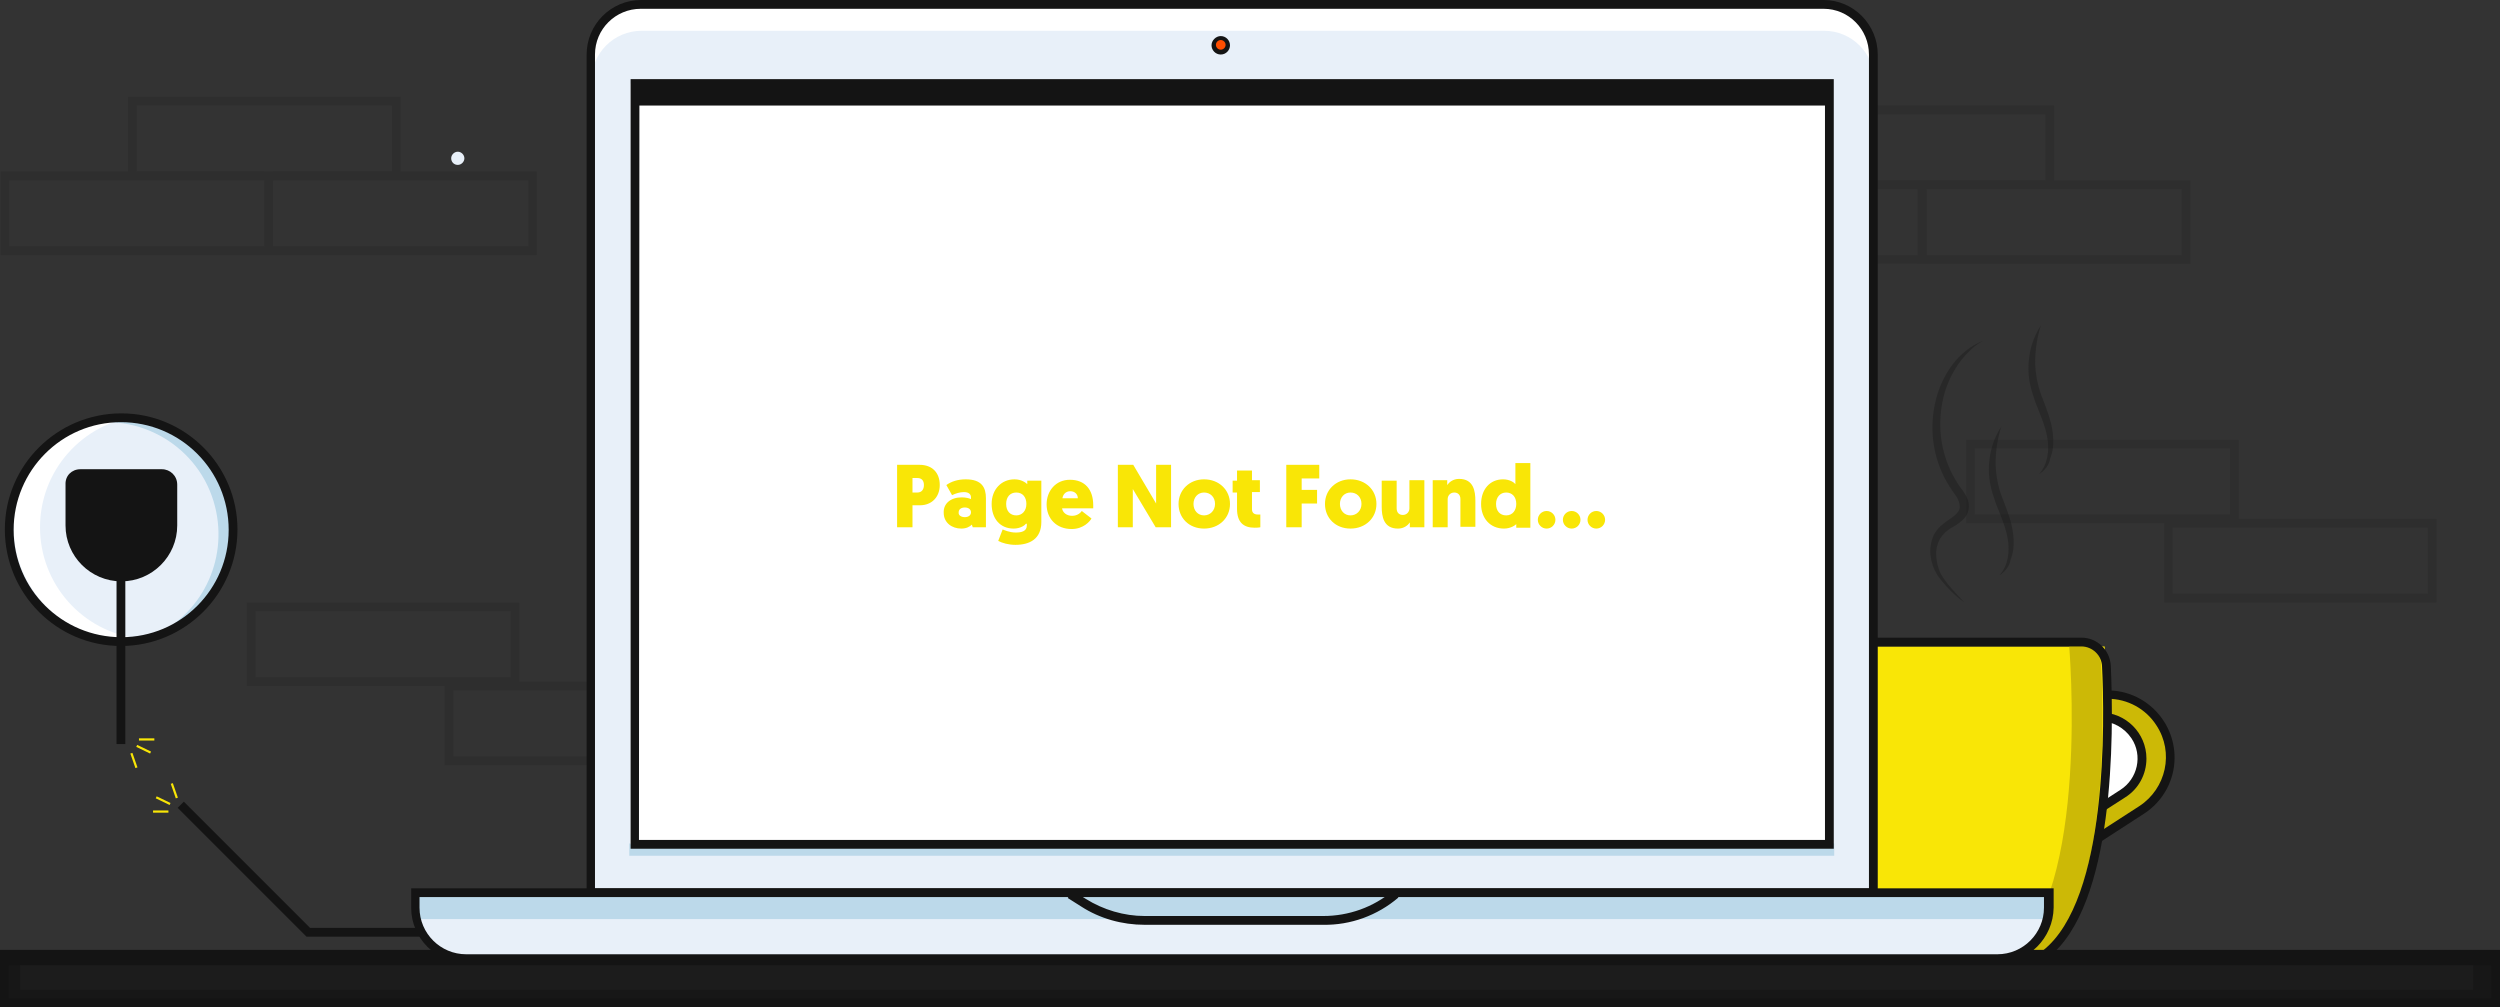 <?xml version="1.0" encoding="utf-8"?>
<!-- Generator: Adobe Illustrator 23.1.0, SVG Export Plug-In . SVG Version: 6.00 Build 0)  -->
<svg version="1.1" id="Layer_1" xmlns="http://www.w3.org/2000/svg" xmlns:xlink="http://www.w3.org/1999/xlink" x="0px" y="0px"
	 viewBox="0 0 568.5 229" style="enable-background:new 0 0 568.5 229;" xml:space="preserve">
<rect x="0" y="0" width="568.5" height="229" fill="#333333" stroke="none"/>
<style type="text/css">
	.st0{fill:#CCB906;}
	.st1{fill:#141414;}
	.st2{fill:#FFFFFF;}
	.st3{fill:#F9E606;}
	.st4{opacity:0.72;fill:#141414;}
	.st5{opacity:0.57;fill:#141414;}
	.st6{opacity:0.15;}
	.st7{fill:#E8F0F9;}
	.st8{fill:#BCD9EA;}
	.st9{fill:#FF4E00;}
	.st10{opacity:0.35;fill:#141414;enable-background:new    ;}
</style>
<title>Asset 210</title>
<path class="st0" d="M471.1,158h7.8c7.9,0,14.2,6.4,14.2,14.2l0,0c0,4.8-2.4,9.4-6.5,12l-16,10.3L471.1,158z"/>
<path class="st1" d="M470,196.4l0.5-39.4h8.8c8.4,0,15.2,6.9,15.2,15.3c0,5.1-2.6,9.9-6.9,12.7L470,196.4z M472.6,159l-0.5,33.6
	l14.4-9.3c6.1-4,7.9-12.2,3.9-18.3c-2.4-3.8-6.6-6.1-11.1-6.1H472.6z"/>
<path class="st2" d="M472.4,163h5.2c5.2,0,9.5,4.2,9.5,9.5l0,0c0,3.2-1.6,6.2-4.4,8l-10.6,6.9L472.4,163z"/>
<path class="st1" d="M471,189.2l0.4-27.2h6.2c5.8,0,10.5,4.7,10.5,10.5c0,3.6-1.8,6.9-4.8,8.8L471,189.2z M473.4,164l-0.3,21.5
	l9.1-5.9c3.9-2.5,5.1-7.8,2.5-11.7c-1.6-2.4-4.3-3.9-7.1-3.9L473.4,164z"/>
<path class="st3" d="M465.1,218c18.5-14.5,13.5-71,13.5-71h-63.5l-23,45l5,26.7L465.1,218"/>
<path class="st0" d="M472.9,146.5h-2.4c0,0,5,56.5-13.5,71l-61,0.6v0.1l68-0.7c15.3-12,14.5-52.4,13.8-66.3
	C477.7,148.6,475.6,146.5,472.9,146.5z"/>
<path class="st1" d="M465.7,217.8l-1.2-1.6c14.9-11.6,14.1-52.5,13.5-64.7c-0.1-2.5-2.2-4.5-4.7-4.5h-58.1v-2h58.1
	c3.6,0,6.5,2.8,6.7,6.4C480.7,167.4,480.9,205.9,465.7,217.8z"/>
<polygon class="st1" points="167.1,213 69.7,213 40.4,183.7 41.8,182.3 70.5,211 167.1,211 "/>
<rect x="1" y="217" class="st4" width="566.5" height="11"/>
<rect x="1.8" y="217.6" class="st1" width="566.5" height="1.9"/>
<polygon class="st5" points="562.4,216.1 562.4,225.1 4.6,225.1 4.6,216.1 0.3,216.1 0.3,227.1 566.7,227.1 566.7,216.1 "/>
<path class="st1" d="M568.5,229H0v-13h568.5V229z M2,227h564.5v-9H2V227z"/>
<g class="st6">
	<path class="st1" d="M62.1,58h-62V39h62V58z M2.1,56h58V41h-58V56z"/>
	<path class="st1" d="M122.1,58h-62V39h62V58z M62.1,56h58V41h-58V56z"/>
	<path class="st1" d="M91.1,41h-62V22h62V41z M31.1,39h58V24h-58V39z"/>
</g>
<g class="st6">
	<path class="st1" d="M438.1,60h-62V41h62V60z M378.1,58h58V43h-58V58z"/>
	<path class="st1" d="M498.1,60h-62V41h62V60z M438.1,58h58V43h-58V58z"/>
	<path class="st1" d="M467.1,43h-62V24h62V43z M407.1,41h58V26h-58V41z"/>
</g>
<g class="st6">
	<path class="st1" d="M509.1,119h-62v-19h62V119z M449.1,117h58v-15h-58V117z"/>
	<path class="st1" d="M554.1,137h-62v-19h62V137z M494.1,135h58v-15h-58V135z"/>
</g>
<g class="st6">
	<path class="st1" d="M118.1,156h-62v-19h62V156z M58.1,154h58v-15h-58V154z"/>
	<path class="st1" d="M163.1,174h-62v-19h62V174z M103.1,172h58v-15h-58V172z"/>
</g>
<circle class="st7" cx="27.5" cy="120.4" r="25.4"/>
<path class="st8" d="M27.5,95c-3.3,0-6.5,0.6-9.5,1.8c13.6-3.5,27.5,4.8,30.9,18.4C52,127.5,45.7,140.2,34,145
	c13.6-3.7,21.6-17.6,17.9-31.2C48.9,102.8,38.9,95.1,27.5,95L27.5,95z"/>
<path class="st2" d="M9.1,119.9c0-12.9,9.6-23.7,22.4-25.3C17.6,93,4.9,103,3.3,117s8.3,26.6,22.3,28.2c2,0.2,4,0.2,6,0
	C18.7,143.7,9.1,132.8,9.1,119.9z"/>
<path class="st1" d="M27.5,146.9c-14.6,0-26.4-11.9-26.4-26.5S13,94,27.6,94C42.2,94,54,105.9,54,120.4
	C54,135,42.1,146.9,27.5,146.9z M27.5,96C14,96,3.1,107,3.1,120.5c0,13.5,11,24.4,24.5,24.4c13.5,0,24.4-10.9,24.4-24.4
	C52,106.9,41,96,27.5,96z"/>
<path class="st1" d="M18.3,106.7h18.5c1.9,0,3.5,1.5,3.5,3.5v9.3c0,7-5.7,12.7-12.7,12.7l0,0c-7,0-12.7-5.7-12.7-12.7l0,0v-9.3
	C14.8,108.2,16.3,106.7,18.3,106.7C18.3,106.7,18.3,106.7,18.3,106.7z"/>
<rect x="26.5" y="126.8" class="st1" width="2" height="42.4"/>
<rect x="31.6" y="167.9" class="st3" width="3.5" height="0.5"/>
<rect x="32.5" y="168.7" transform="matrix(0.435 -0.9 0.9 0.435 -134.985 125.702)" class="st3" width="0.5" height="3.5"/>
<rect x="30.1" y="171.1" transform="matrix(0.945 -0.329 0.329 0.945 -55.096 19.577)" class="st3" width="0.5" height="3.5"/>
<rect x="34.8" y="184.3" class="st3" width="3.5" height="0.5"/>
<rect x="36.9" y="180.4" transform="matrix(0.435 -0.9 0.9 0.435 -142.999 136.27)" class="st3" width="0.5" height="3.5"/>
<rect x="39.3" y="178" transform="matrix(0.945 -0.329 0.329 0.945 -56.873 22.966)" class="st3" width="0.5" height="3.5"/>
<path class="st7" d="M145.9,1h268.9c6.3,0,11.4,5.1,11.4,11.4V203l0,0H134.5l0,0V12.4C134.5,6.1,139.6,1,145.9,1
	C145.9,1,145.9,1,145.9,1z"/>
<rect x="143.1" y="191.8" class="st8" width="274" height="2.8"/>
<path class="st2" d="M414.8,1H145.9c-6.3,0-11.4,5.1-11.4,11.4v6c0-6.3,5.1-11.4,11.4-11.4h268.9c6.3,0,11.4,5.1,11.4,11.4v-6
	C426.2,6.1,421.1,1,414.8,1z"/>
<path class="st1" d="M427,204H133.4V12.4c0-6.8,5.5-12.4,12.4-12.4h268.9c6.8,0,12.3,5.6,12.3,12.4V204z M135.3,202H425V12.4
	C425,6.7,420.4,2,414.7,2H145.7c-5.7,0-10.4,4.6-10.4,10.4L135.3,202z"/>
<rect x="143.4" y="19" class="st2" width="273" height="173"/>
<rect x="144.4" y="19" class="st1" width="272" height="5"/>
<path class="st1" d="M417,193H143.4V18H417V193z M145.3,191H415V20H145.4L145.3,191z"/>
<path class="st7" d="M94.1,203h371.5l0,0v5.7c0,5.2-4.2,9.3-9.3,9.3H105.8c-6.5,0-11.7-5.3-11.7-11.7l0,0V203L94.1,203z"/>
<rect x="95.1" y="203" class="st8" width="371.5" height="6"/>
<path class="st1" d="M454.3,219H106.1c-7,0-12.6-5.7-12.6-12.6V202h373.5v4.4C466.9,213.3,461.3,219,454.3,219z M95.4,204v2.4
	c0,5.9,4.8,10.6,10.6,10.6h348.2c5.9,0,10.6-4.8,10.6-10.6V204H95.4z"/>
<circle class="st9" cx="277.6" cy="10.3" r="1.6"/>
<path class="st1" d="M277.6,12.4c-1.2,0-2.1-1-2.1-2.1s1-2.1,2.1-2.1c1.2,0,2.1,1,2.1,2.1C279.7,11.4,278.8,12.4,277.6,12.4
	L277.6,12.4z M277.6,9.1c-0.6,0-1.1,0.5-1.1,1.1s0.5,1.1,1.1,1.1c0.6,0,1.1-0.5,1.1-1.1C278.7,9.6,278.2,9.1,277.6,9.1
	C277.6,9.1,277.6,9.1,277.6,9.1z"/>
<path class="st1" d="M300.9,210.3h-40.6c-5.1,0-10.2-1.4-14.5-4.2l-3-1.9l1.1-1.7l3,1.9c4,2.5,8.7,3.9,13.4,3.9h40.6
	c5.8,0,11.4-2,15.8-5.7l1.3,1.5C313.2,208.2,307.1,210.4,300.9,210.3z"/>
<g>
	<path class="st3" d="M209.2,114.9h-1.7v5H204v-14.2h5.1c2.9,0,4.6,1.8,4.6,4.6C213.7,113,211.9,114.9,209.2,114.9z M207.5,108.7
		v3.3h1.1c1,0,1.5-0.7,1.5-1.7c0-1-0.5-1.6-1.5-1.6H207.5z"/>
	<path class="st3" d="M218.7,113.1c0.9,0,1.7,0.2,2.1,0.4v-0.4c0-0.7-0.5-1.2-1.6-1.2c-0.9,0-1.9,0.3-2.7,0.7l-1.3-2.3
		c1.1-0.8,2.6-1.3,4.4-1.3c3.7,0,4.6,1.9,4.6,4.3v6.6h-3l-0.2-0.6c-0.5,0.5-1.3,0.9-2.4,0.9c-2.1,0-4-1.3-4-3.6
		C214.5,114.5,216.2,113.1,218.7,113.1z M219.4,117.6c0.8,0,1.4-0.4,1.4-1.1c0-0.7-0.6-1.1-1.4-1.1c-0.8,0-1.4,0.4-1.4,1.1
		C217.9,117.2,218.6,117.6,219.4,117.6z"/>
	<path class="st3" d="M233.3,119.1c-0.2,0.3-1.2,1.1-2.8,1.1c-3.1,0-5-2.3-5-5.6c0-3.3,2.2-5.6,5.2-5.6c1.6,0,2.6,0.8,2.9,1.1v-0.8
		h3.2v9.4c0,3.9-2.7,5.2-5.9,5.2c-1.5,0-3-0.4-3.9-0.9l1-2.6c0.3,0.1,1.5,0.7,3,0.7c1.3,0,2.5-0.3,2.5-1.6V119.1z M231.1,112
		c-1.4,0-2.3,1-2.3,2.6c0,1.6,0.9,2.6,2.3,2.6c1.3,0,2.3-1,2.3-2.6C233.4,113.1,232.6,112,231.1,112z"/>
	<path class="st3" d="M241.5,115.5c0.1,1,1,1.8,2.3,1.8c1.3,0,2-0.8,2.2-1.1l2.2,1.7c-0.3,0.6-1.8,2.4-4.5,2.4
		c-3.5,0-5.7-2.4-5.7-5.6c0-3.1,2.1-5.6,5.3-5.6c3.4,0,5.3,2.2,5.3,5.8c0,0.2,0,0.4,0,0.7H241.5z M241.6,113.3h3.5
		c0-0.9-0.7-1.6-1.7-1.6C242.3,111.7,241.7,112.5,241.6,113.3z"/>
	<path class="st3" d="M257.6,111.2v8.7h-3.4v-14.2h3.5l5.2,8.8v-8.8h3.4v14.2h-3.5L257.6,111.2z"/>
	<path class="st3" d="M273.8,109c3.4,0,5.9,2.4,5.9,5.6c0,3.2-2.5,5.6-5.9,5.6c-3.4,0-5.8-2.4-5.8-5.6
		C268,111.4,270.5,109,273.8,109z M273.8,117.2c1.4,0,2.5-1.1,2.5-2.6c0-1.6-1.1-2.6-2.5-2.6c-1.4,0-2.4,1.1-2.4,2.6
		C271.4,116.1,272.4,117.2,273.8,117.2z"/>
	<path class="st3" d="M284.7,109.2h1.8v2.7h-1.8v3.9c0,0.9,0.6,1.2,1.3,1.2c0.2,0,0.3,0,0.6,0v2.9c0,0-0.4,0.1-1.3,0.1
		c-2.5,0-4-1.2-4-4.3V112h-1v-2.7h1V107h3.4V109.2z"/>
	<path class="st3" d="M296,114.5v5.4h-3.5v-14.2h7.5v3.1H296v2.6h3.5v3.1H296z"/>
	<path class="st3" d="M307.1,109c3.4,0,5.9,2.4,5.9,5.6c0,3.2-2.5,5.6-5.9,5.6c-3.4,0-5.8-2.4-5.8-5.6
		C301.3,111.4,303.8,109,307.1,109z M307.1,117.2c1.4,0,2.5-1.1,2.5-2.6c0-1.6-1.1-2.6-2.5-2.6c-1.4,0-2.4,1.1-2.4,2.6
		C304.7,116.1,305.7,117.2,307.1,117.2z"/>
	<path class="st3" d="M317.6,115.6c0,1,0.6,1.5,1.4,1.5c0.9,0,1.5-0.7,1.5-1.5v-6.4h3.4v10.7h-3.3v-1.1c-0.4,0.6-1.3,1.4-2.7,1.4
		c-3.3,0-3.7-2.8-3.7-5v-5.9h3.4V115.6z"/>
	<path class="st3" d="M332.1,113.5c0-1-0.6-1.5-1.4-1.5c-0.9,0-1.5,0.7-1.5,1.5v6.4h-3.4v-10.7h3.3v1.1c0.4-0.6,1.3-1.4,2.7-1.4
		c3.3,0,3.7,2.8,3.7,5v5.9h-3.4V113.5z"/>
	<path class="st3" d="M344.9,119.1c-0.3,0.3-1.3,1.1-2.9,1.1c-3.1,0-5.2-2.3-5.2-5.6c0-3.3,2-5.6,5-5.6c1.6,0,2.6,0.8,2.8,1.1v-4.8
		h3.4v14.7h-3.2V119.1z M342.5,112c-1.4,0-2.3,1.1-2.3,2.6c0,1.6,0.9,2.6,2.3,2.6c1.5,0,2.3-1.2,2.3-2.6
		C344.8,112.9,343.8,112,342.5,112z"/>
	<path class="st3" d="M349.7,118.2c0-1.1,0.9-2,2-2c1.1,0,2,0.9,2,2c0,1.1-0.9,2-2,2C350.6,120.2,349.7,119.3,349.7,118.2z
		 M355.4,118.2c0-1.1,0.9-2,2-2c1.1,0,2,0.9,2,2c0,1.1-0.9,2-2,2C356.3,120.2,355.4,119.3,355.4,118.2z M361,118.2c0-1.1,0.9-2,2-2
		c1.1,0,2,0.9,2,2c0,1.1-0.9,2-2,2C361.9,120.2,361,119.3,361,118.2z"/>
</g>
<path class="st7" d="M104.1,37.5c0.8,0,1.5-0.7,1.5-1.5s-0.7-1.5-1.5-1.5s-1.5,0.7-1.5,1.5S103.2,37.5,104.1,37.5z"/>
<path class="st10" d="M446.7,137c-2.4-1.7-4.5-3.9-6.2-6.3c-0.8-1.3-1.3-2.8-1.5-4.3c-0.2-1.6,0.1-3.2,0.7-4.7
	c0.4-0.7,0.9-1.4,1.5-2c0.6-0.5,1.2-1,1.8-1.4c1.2-0.8,2.4-1.7,2.6-2.6s-0.2-2.1-1-3.2c-0.9-1.2-1.7-2.5-2.4-3.8
	c-2.8-5.5-3.5-11.7-2-17.7c0.7-2.9,2-5.7,3.8-8.1c1.8-2.4,4.2-4.3,6.9-5.4c-1.2,0.7-2.4,1.6-3.4,2.7c-1,1-1.9,2.1-2.7,3.4
	c-1.5,2.4-2.6,5.1-3.1,7.9c-1.1,5.6-0.3,11.4,2.3,16.4c0.7,1.3,1.4,2.5,2.3,3.6c0.5,0.7,0.9,1.4,1.2,2.2c0.3,0.9,0.3,1.9,0,2.8
	c-0.3,0.8-0.9,1.6-1.6,2.1c-0.6,0.5-1.2,0.9-1.9,1.3c-1.2,0.6-2.2,1.6-2.9,2.7c-0.6,1.2-0.9,2.5-0.8,3.8c0.1,1.4,0.4,2.8,1,4
	C442.6,132.8,444.8,134.9,446.7,137z"/>
<path class="st10" d="M454.7,130.8c2-2.3,2.3-5.3,1.9-8s-1.6-5.4-2.7-8.2c-0.5-1.4-1-2.9-1.3-4.4c-0.3-1.5-0.4-3.1-0.3-4.6
	c0.2-3.1,1.1-6,2.8-8.6c-0.9,2.8-1.3,5.7-1.3,8.6c0.1,2.9,0.7,5.7,1.8,8.3c1,2.7,2.2,5.6,2.3,8.8c0.1,1.6-0.1,3.1-0.7,4.6
	C457,128.7,456,130,454.7,130.8z"/>
<path class="st10" d="M463.7,107.8c2-2.3,2.3-5.3,1.9-8s-1.6-5.4-2.7-8.2c-0.5-1.4-1-2.9-1.3-4.4c-0.3-1.5-0.4-3.1-0.3-4.6
	c0.2-3.1,1.1-6,2.8-8.6c-0.9,2.8-1.3,5.7-1.3,8.6c0.1,2.9,0.7,5.7,1.8,8.3c1,2.7,2.2,5.6,2.3,8.8c0.1,1.6-0.1,3.1-0.7,4.6
	C466,105.7,465,107,463.7,107.8z"/>
</svg>
